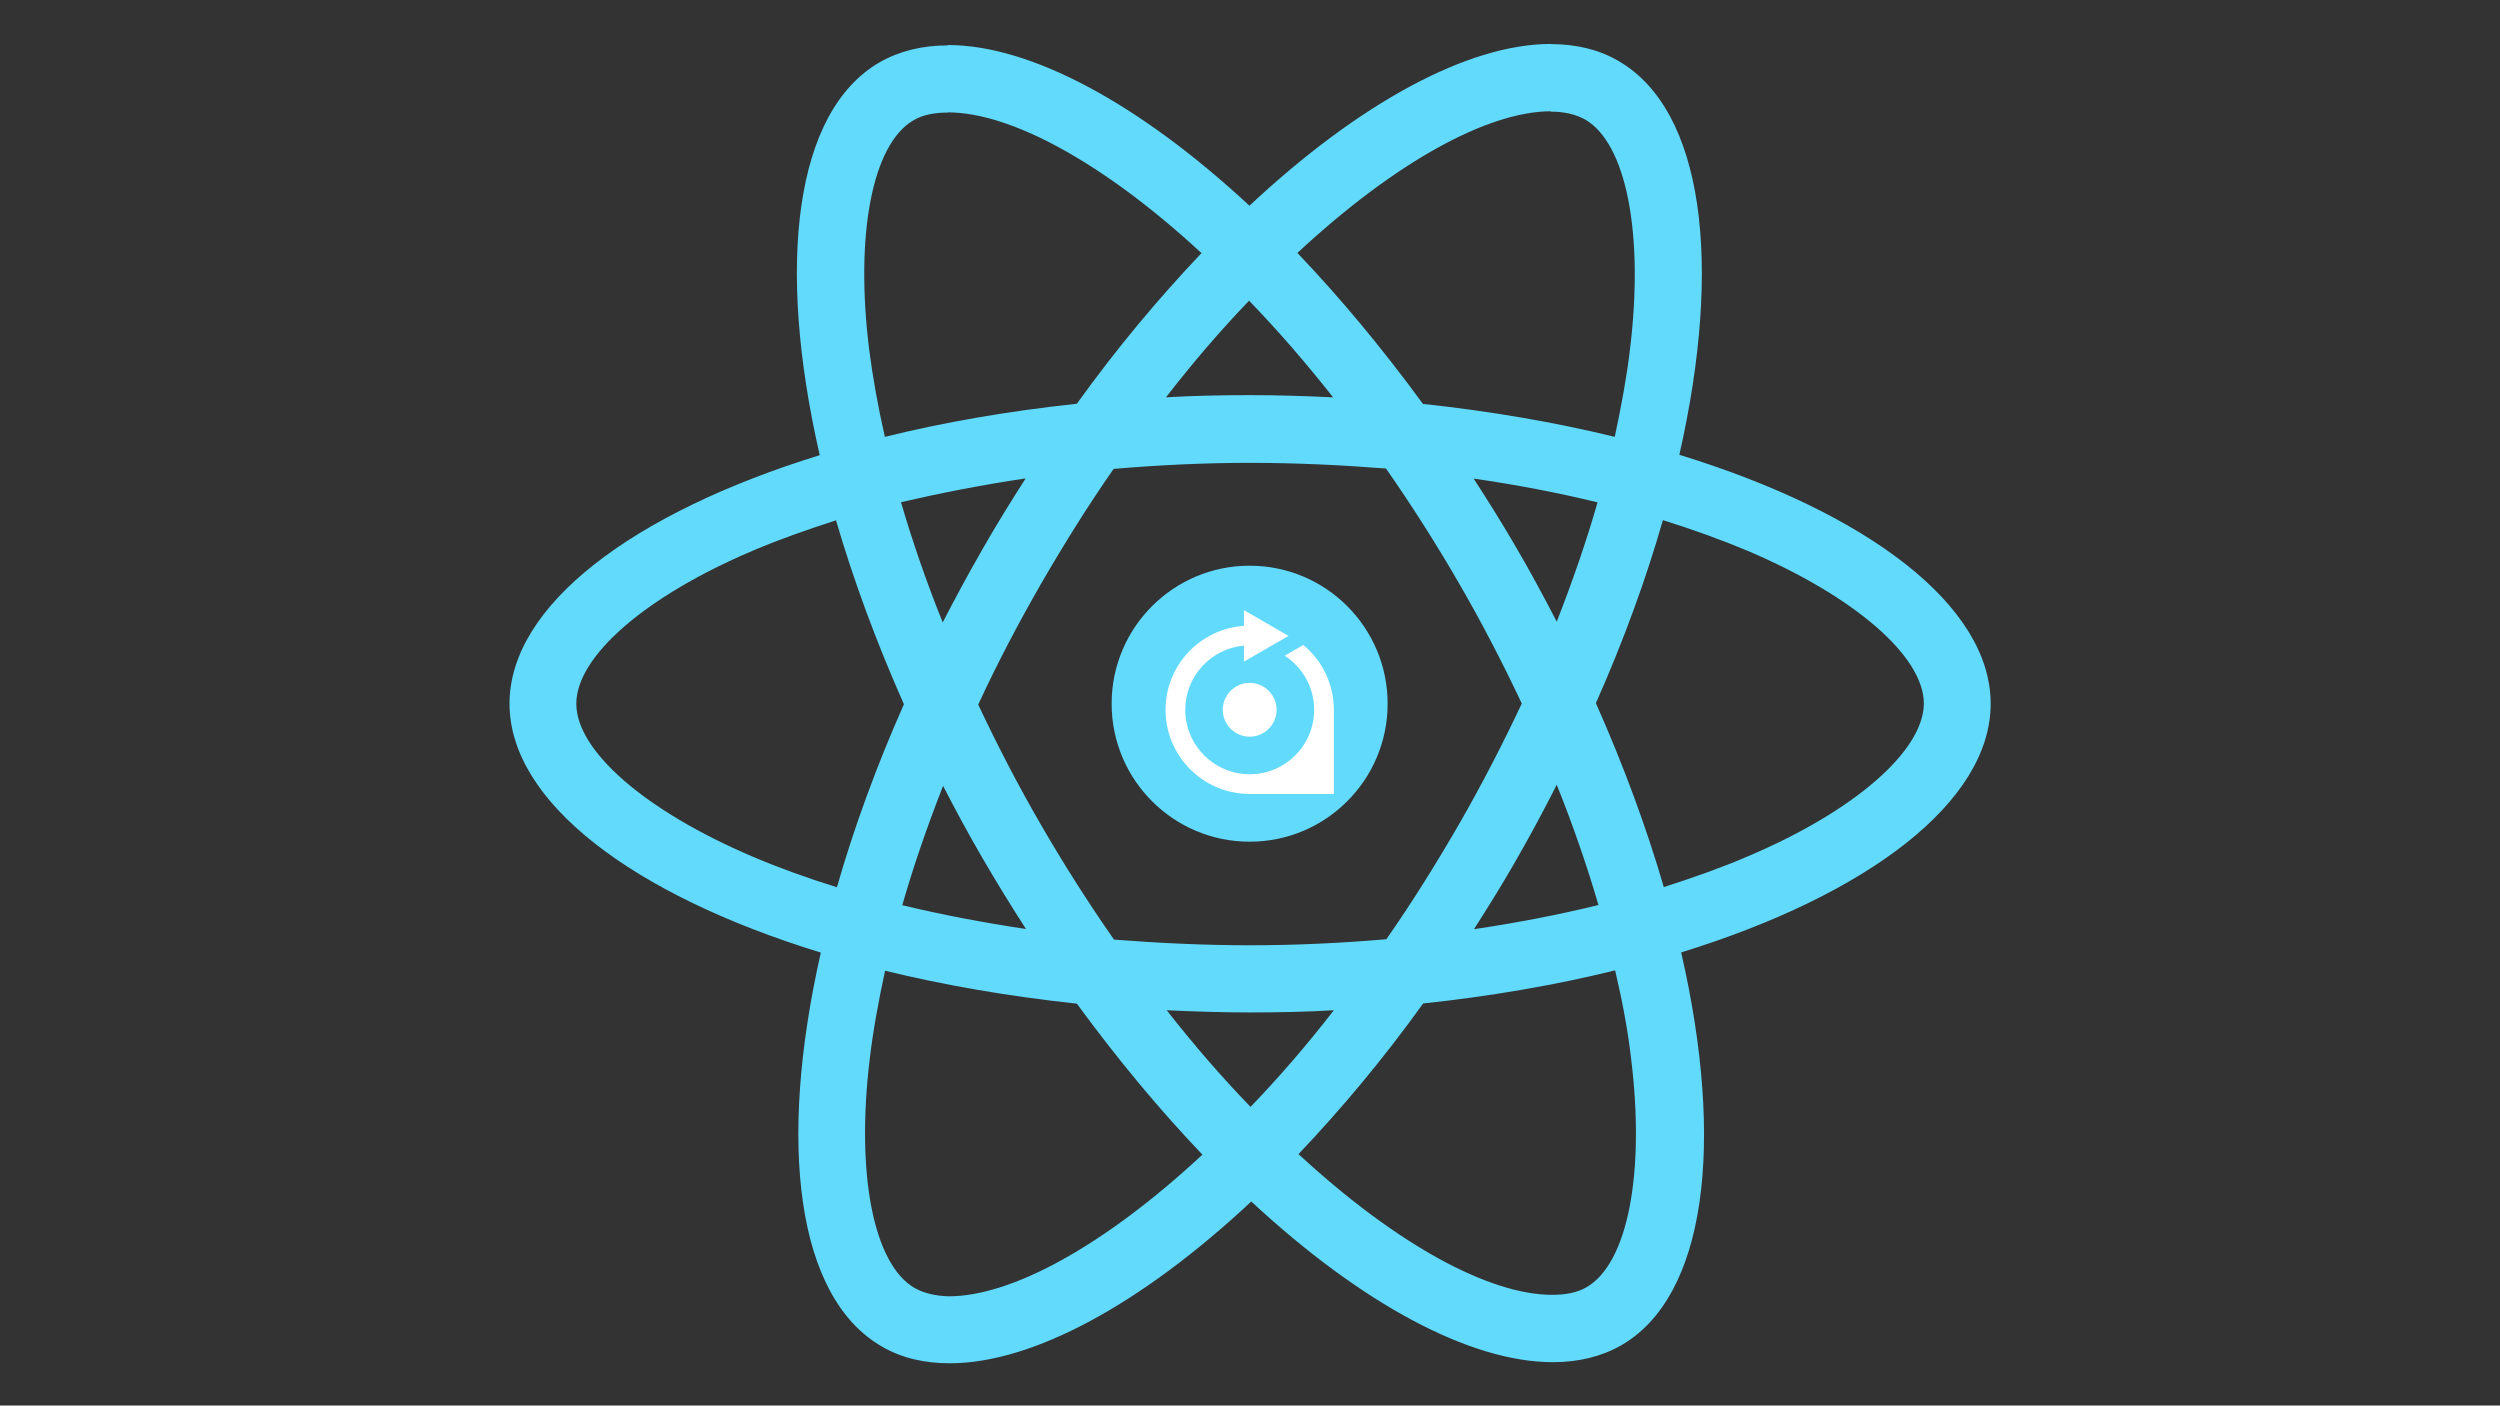 <?xml version="1.0" encoding="utf-8"?>
<!-- Generator: Adobe Illustrator 23.0.4, SVG Export Plug-In . SVG Version: 6.00 Build 0)  -->
<svg version="1.1" id="Layer_1" xmlns="http://www.w3.org/2000/svg" xmlns:xlink="http://www.w3.org/1999/xlink" x="0px" y="0px"
	 viewBox="0 0 1366 768" style="enable-background:new 0 0 1366 768;" xml:space="preserve">
<rect x="0" y="0" width="1366" height="768" fill="#333333" stroke="none"/>
<style type="text/css">
	.st0{fill:#61DAFB;}
	.st1{fill:#FFFFFF;}
</style>
<g>
	<path class="st0" d="M1087.7,384.5c0-53.6-67.2-104.4-170.1-136c23.8-104.9,13.2-188.4-33.3-215.2c-10.7-6.3-23.3-9.2-37-9.2V61
		c7.6,0,13.7,1.5,18.8,4.3c22.4,12.9,32.2,61.9,24.6,124.9c-1.8,15.5-4.8,31.8-8.4,48.5c-32.3-7.9-67.6-14-104.8-18
		c-22.3-30.5-45.4-58.2-68.6-82.5c53.8-50,104.3-77.4,138.6-77.4V24c-45.4,0-104.8,32.3-164.8,88.4
		c-60.1-55.8-119.5-87.8-164.8-87.8v36.8c34.2,0,84.8,27.2,138.6,76.9c-23.1,24.3-46.2,51.8-68.1,82.3c-37.3,4-72.6,10.1-104.9,18.1
		c-3.8-16.5-6.6-32.5-8.6-47.8c-7.8-63,1.8-112,24.1-125.1c5-3,11.4-4.3,19-4.3V24.8c-13.9,0-26.4,3-37.3,9.2
		c-46.4,26.7-56.8,110.1-32.8,214.7c-102.6,31.7-169.5,82.3-169.5,135.8c0,53.6,67.2,104.4,170.1,136
		c-23.8,104.9-13.2,188.4,33.3,215.2c10.7,6.3,23.3,9.2,37.1,9.2c45.4,0,104.8-32.3,164.8-88.4c60.1,55.8,119.5,87.8,164.8,87.8
		c13.9,0,26.4-3,37.3-9.2c46.4-26.7,56.8-110.1,32.8-214.7C1020.9,488.8,1087.7,438,1087.7,384.5L1087.7,384.5z M872.9,274.5
		c-6.1,21.3-13.7,43.2-22.3,65.2c-6.8-13.2-13.9-26.4-21.6-39.6c-7.6-13.2-15.7-26.1-23.8-38.6C828.7,264.9,851.3,269.2,872.9,274.5
		L872.9,274.5z M797.3,450.2c-12.9,22.3-26.1,43.4-39.8,63c-24.6,2.1-49.5,3.3-74.6,3.3c-24.9,0-49.8-1.2-74.2-3.1
		c-13.7-19.6-27.1-40.6-39.9-62.7c-12.5-21.6-23.9-43.6-34.3-65.7c10.2-22.1,21.8-44.2,34.2-65.8c12.9-22.3,26.1-43.4,39.8-63
		c24.6-2.1,49.5-3.3,74.6-3.3c24.9,0,49.8,1.2,74.2,3.1c13.7,19.6,27.1,40.6,39.9,62.7c12.5,21.6,23.9,43.6,34.3,65.7
		C821.1,406.5,809.7,428.6,797.3,450.2L797.3,450.2z M850.6,428.8c8.9,22.1,16.5,44.2,22.8,65.7c-21.6,5.3-44.4,9.7-68,13.2
		c8.1-12.7,16.2-25.7,23.8-39.1C836.8,455.3,843.9,442,850.6,428.8L850.6,428.8z M683.3,604.8C668,589,652.6,571.3,637.5,552
		c14.9,0.7,30,1.2,45.4,1.2c15.5,0,30.9-0.3,45.9-1.2C713.9,571.3,698.5,589,683.3,604.8z M560.6,507.6c-23.4-3.5-46-7.8-67.6-13
		c6.1-21.3,13.7-43.2,22.3-65.2c6.8,13.2,13.9,26.4,21.6,39.6C544.6,482.2,552.5,495.1,560.6,507.6z M682.5,164.3
		c15.3,15.8,30.7,33.5,45.9,52.8c-14.8-0.7-30-1.2-45.4-1.2c-15.5,0-30.9,0.3-45.9,1.2C652,197.8,667.3,180.1,682.5,164.3z
		 M560.4,261.4c-8.1,12.7-16.2,25.7-23.8,39.1c-7.6,13.2-14.7,26.4-21.5,39.6c-8.9-22.1-16.5-44.2-22.8-65.7
		C514,269.4,536.8,264.9,560.4,261.4L560.4,261.4z M411.1,468c-58.4-24.9-96.2-57.6-96.2-83.5c0-25.9,37.8-58.7,96.2-83.5
		c14.2-6.1,29.7-11.5,45.7-16.7c9.4,32.3,21.8,66,37.1,100.5c-15.2,34.3-27.4,67.8-36.6,100C440.9,479.7,425.4,474.1,411.1,468
		L411.1,468z M499.8,703.8c-22.4-12.9-32.2-61.9-24.6-124.9c1.8-15.5,4.8-31.8,8.4-48.5c32.3,7.9,67.6,14,104.8,18
		c22.3,30.5,45.4,58.2,68.6,82.5c-53.8,50-104.3,77.4-138.6,77.4C511.1,708.1,504.8,706.6,499.8,703.8L499.8,703.8z M891.2,578.1
		c7.8,63-1.8,112-24.1,125.1c-5,3-11.4,4.3-19,4.3c-34.2,0-84.8-27.2-138.6-76.9c23.1-24.3,46.2-51.8,68.1-82.3
		c37.3-4,72.6-10.1,104.9-18.1C886.4,546.7,889.4,562.7,891.2,578.1z M954.8,468c-14.2,6.1-29.7,11.6-45.7,16.7
		c-9.4-32.3-21.8-66-37.1-100.5c15.2-34.3,27.4-67.8,36.6-100c16.3,5.1,31.8,10.7,46.4,16.8c58.4,24.9,96.2,57.6,96.2,83.5
		C1050.9,410.4,1013.2,443.3,954.8,468L954.8,468z"/>
	<circle class="st0" cx="682.8" cy="384.5" r="75.4"/>
	<path class="st0" d="M847.2,24.2"/>
</g>
<g id="g10" transform="matrix(1.333,0,0,-1.333,0,233.867)">
	<g id="g12" transform="scale(0.1)">
		<path id="path14" class="st1" d="M5122.5-1044.7c-60.8,0-110.3-49.5-110.3-110.3c0-60.8,49.5-110.3,110.3-110.3
			c60.8,0,110.3,49.5,110.3,110.3C5232.8-1094.2,5183.3-1044.7,5122.5-1044.7"/>
		<path id="path16" class="st1" d="M5467.5-1155v8.5h-0.2c-2.5,103.5-50.6,195.7-125,257.3l-76.3-44.1
			c72.6-47.1,120.8-128.9,120.8-221.7c0-145.7-118.5-264.2-264.2-264.2c-145.7,0-264.2,118.5-264.2,264.2
			c0,137.7,105.9,251.1,240.5,263.1v-65.8l182.9,105.6l-182.9,105.6v-64.5c-179.5-12.2-321.3-161.5-321.3-344.1
			c0-187.7,149.9-340.3,336.5-344.8v-0.2h353.5V-1155C5467.5-1155,5467.5-1155,5467.5-1155C5467.5-1155,5467.5-1155,5467.5-1155"/>
	</g>
</g>
</svg>

